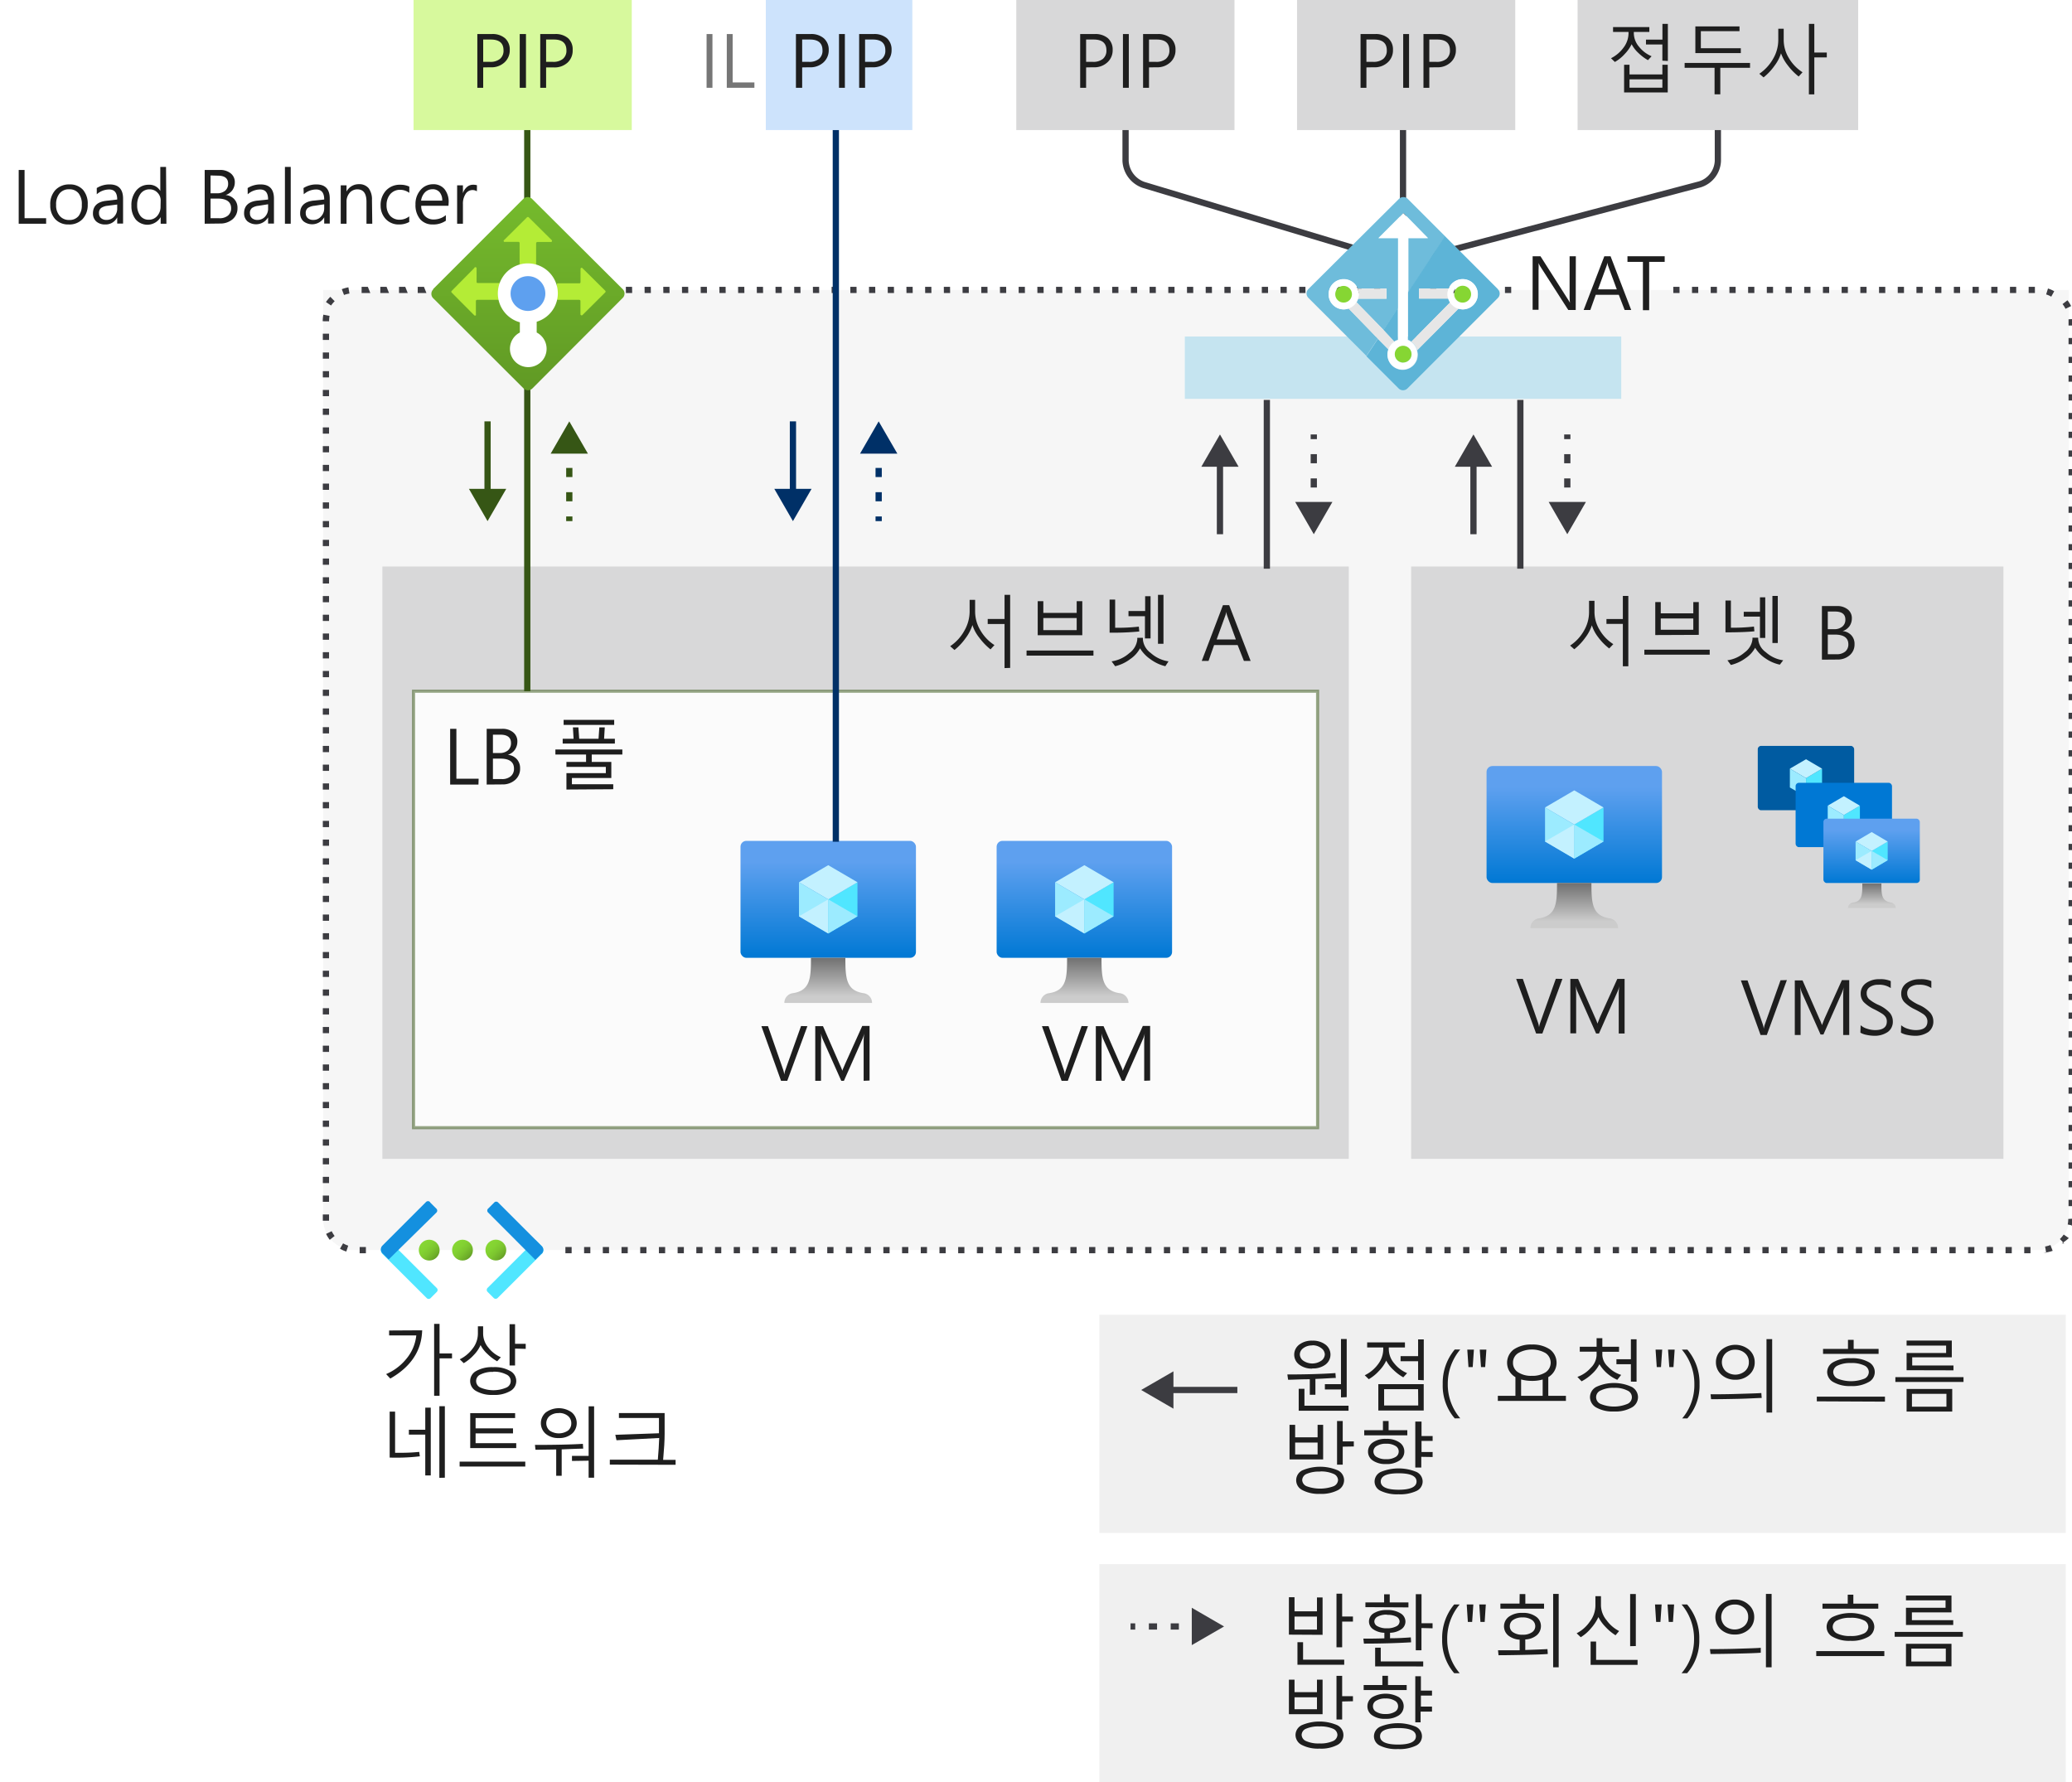 <svg xmlns="http://www.w3.org/2000/svg" xmlns:xlink="http://www.w3.org/1999/xlink" viewBox="0 0 332.33 285.86"><defs><style>.cls-1{fill:#fff;}.cls-2{fill:#ccc;fill-opacity:0.3;}.cls-23,.cls-24,.cls-26,.cls-3,.cls-35,.cls-37,.cls-4,.cls-9{fill:none;stroke-miterlimit:10;}.cls-23,.cls-3,.cls-4{stroke:#3c3c41;}.cls-4{stroke-dasharray:1.31 2.19;}.cls-5,.cls-6,.cls-7,.cls-8{fill:#3c3c41;}.cls-6{opacity:0.05;}.cls-34,.cls-38,.cls-39,.cls-6,.cls-7,.cls-8,.cls-9{isolation:isolate;}.cls-7{opacity:0.2;}.cls-8{opacity:0.02;}.cls-24,.cls-26,.cls-9{stroke:#365615;}.cls-9{stroke-width:0.5px;opacity:0.5;}.cls-10{fill:url(#Degradado_sin_nombre);}.cls-11{fill:#50e6ff;}.cls-12{fill:#c3f1ff;}.cls-13{fill:#9cebff;}.cls-14{fill:url(#Degradado_sin_nombre_2);}.cls-15{fill:url(#Degradado_sin_nombre_3);}.cls-16{fill:url(#Degradado_sin_nombre_4);}.cls-17{fill:#005ba1;}.cls-18{fill:#0078d4;}.cls-19{fill:url(#Degradado_sin_nombre_5);}.cls-20{fill:url(#Degradado_sin_nombre_6);}.cls-21{fill:url(#Degradado_sin_nombre_7);}.cls-22{fill:url(#Degradado_sin_nombre_8);}.cls-23,.cls-26,.cls-37{stroke-dasharray:1.46 2.43;}.cls-25{fill:#365615;}.cls-27{fill:url(#Degradado_sin_nombre_9);}.cls-28{fill:url(#Degradado_sin_nombre_10);}.cls-29{fill:url(#Degradado_sin_nombre_11);}.cls-30{fill:#1490df;}.cls-31{fill:url(#Degradado_sin_nombre_12);}.cls-32{fill:#b4ec36;}.cls-33{fill:#5ea0ef;}.cls-34{fill:#9bf00b;}.cls-34,.cls-38,.cls-39{opacity:0.4;}.cls-35,.cls-37{stroke:#003067;}.cls-36{fill:#003067;}.cls-38{fill:#83b9f9;}.cls-39,.cls-40{fill:#6ebcdb;}.cls-41{fill:#5db4d7;}.cls-42{fill:#e6e6e6;}.cls-43{fill:#86d633;}.cls-44{fill:#1e1e1e;}.cls-45{fill:#767676;}</style><linearGradient id="Degradado_sin_nombre" x1="132.84" y1="445.76" x2="132.84" y2="427" gradientTransform="translate(0 -292.14)" gradientUnits="userSpaceOnUse"><stop offset="0" stop-color="#0078d4"/><stop offset="0.82" stop-color="#5ea0ef"/></linearGradient><linearGradient id="Degradado_sin_nombre_2" x1="132.84" y1="453" x2="132.84" y2="445.76" gradientTransform="translate(0 -292.14)" gradientUnits="userSpaceOnUse"><stop offset="0.15" stop-color="#ccc"/><stop offset="1" stop-color="#707070"/></linearGradient><linearGradient id="Degradado_sin_nombre_3" x1="173.92" y1="445.76" x2="173.92" y2="427" xlink:href="#Degradado_sin_nombre"/><linearGradient id="Degradado_sin_nombre_4" x1="173.94" y1="453" x2="173.94" y2="445.76" xlink:href="#Degradado_sin_nombre_2"/><linearGradient id="Degradado_sin_nombre_5" x1="300.19" y1="433.76" x2="300.19" y2="423.44" xlink:href="#Degradado_sin_nombre"/><linearGradient id="Degradado_sin_nombre_6" x1="300.24" y1="437.77" x2="300.24" y2="433.77" xlink:href="#Degradado_sin_nombre_2"/><linearGradient id="Degradado_sin_nombre_7" x1="252.5" y1="433.76" x2="252.5" y2="415" xlink:href="#Degradado_sin_nombre"/><linearGradient id="Degradado_sin_nombre_8" x1="252.5" y1="441" x2="252.5" y2="433.76" xlink:href="#Degradado_sin_nombre_2"/><linearGradient id="Degradado_sin_nombre_9" x1="75.68" y1="492.87" x2="78.04" y2="495.24" gradientTransform="translate(2.87 -293.36)" gradientUnits="userSpaceOnUse"><stop offset="0" stop-color="#86d633"/><stop offset="0.24" stop-color="#83d232"/><stop offset="0.5" stop-color="#7cc52f"/><stop offset="0.76" stop-color="#6fb02a"/><stop offset="1" stop-color="#5e9624"/></linearGradient><linearGradient id="Degradado_sin_nombre_10" x1="70.33" y1="492.87" x2="72.69" y2="495.24" xlink:href="#Degradado_sin_nombre_9"/><linearGradient id="Degradado_sin_nombre_11" x1="64.99" y1="492.87" x2="67.35" y2="495.24" xlink:href="#Degradado_sin_nombre_9"/><linearGradient id="Degradado_sin_nombre_12" x1="84.67" y1="357.92" x2="84.67" y2="321.98" gradientTransform="translate(0 -292.14)" gradientUnits="userSpaceOnUse"><stop offset="0" stop-color="#5e9624"/><stop offset="0.02" stop-color="#5f9724"/><stop offset="1" stop-color="#76bc2d"/></linearGradient></defs><title>OJ104903191</title><g id="Target"><g id="Shapes"><rect class="cls-1" width="332.33" height="285.86"/><rect class="cls-2" x="176.33" y="210.86" width="155" height="35"/><rect class="cls-2" x="176.33" y="250.86" width="155" height="35"/><line class="cls-3" x1="192.02" y1="260.86" x2="191.27" y2="260.86"/><line class="cls-4" x1="189.08" y1="260.86" x2="183.17" y2="260.86"/><line class="cls-3" x1="182.08" y1="260.86" x2="181.33" y2="260.86"/><polygon class="cls-5" points="191.15 257.86 196.33 260.86 191.15 263.85 191.15 257.86"/><path class="cls-1" d="M331.83,46.5v149a5,5,0,0,1-5,5h-270a5,5,0,0,1-5-5V46.5"/><path class="cls-6" d="M331.83,46.5v149a5,5,0,0,1-5,5h-270a5,5,0,0,1-5-5V46.5"/><path class="cls-5" d="M325.67,201h-1v-1h1Zm-3,0h-1v-1h1Zm-3,0h-1v-1h1Zm-3,0h-1v-1h1Zm-3,0h-1v-1h1Zm-3,0h-1v-1h1Zm-3,0h-1v-1h1Zm-3,0h-1v-1h1Zm-3,0h-1v-1h1Zm-3,0h-1v-1h1Zm-3,0h-1v-1h1Zm-3,0h-1v-1h1Zm-3,0h-1v-1h1Zm-3,0h-1v-1h1Zm-3,0h-1v-1h1Zm-3,0h-1v-1h1Zm-3,0h-1v-1h1Zm-3,0h-1v-1h1Zm-3,0h-1v-1h1Zm-3,0h-1v-1h1Zm-3,0h-1v-1h1Zm-3,0h-1v-1h1Zm-3,0h-1v-1h1Zm-3,0h-1v-1h1Zm-3,0h-1v-1h1Zm-3,0h-1v-1h1Zm-3,0h-1v-1h1Zm-3,0h-1v-1h1Zm-3,0h-1v-1h1Zm-3,0h-1v-1h1Zm-3,0h-1v-1h1Zm-3,0h-1v-1h1Zm-3,0h-1v-1h1Zm-3,0h-1v-1h1Zm-3,0h-1v-1h1Zm-3,0h-1v-1h1Zm-3,0h-1v-1h1Zm-3,0h-1v-1h1Zm-3,0h-1v-1h1Zm-3,0h-1v-1h1Zm-3,0h-1v-1h1Zm-3,0h-1v-1h1Zm-3,0h-1v-1h1Zm-3,0h-1v-1h1Zm-3,0h-1v-1h1Zm-3,0h-1v-1h1Zm-3,0h-1v-1h1Zm-3,0h-1v-1h1Zm-3,0h-1v-1h1Zm-3,0h-1v-1h1Zm-3,0h-1v-1h1Zm-3,0h-1v-1h1Zm-3,0h-1v-1h1Zm-3,0h-1v-1h1Zm-3,0h-1v-1h1Zm-3,0h-1v-1h1Zm-3,0h-1v-1h1Zm-3,0h-1v-1h1Zm-3,0h-1v-1h1Zm-3,0h-1v-1h1Zm-3,0h-1v-1h1Zm-3,0h-1v-1h1Zm-3,0h-1v-1h1Zm-3,0h-1v-1h1Zm-3,0h-1v-1h1Zm-3,0h-1v-1h1Zm-3,0h-1v-1h1Zm-3,0h-1v-1h1Zm-3,0h-1v-1h1Zm-3,0h-1v-1h1Zm-3,0h-1v-1h1Zm-3,0h-1v-1h1Zm-3,0h-1v-1h1Zm-3,0h-1v-1h1Zm-3,0h-1v-1h1Zm-3,0h-1v-1h1Zm-3,0h-1v-1h1Zm-3,0h-1v-1h1Zm-3,0h-1v-1h1Zm-33,0h-1v-1h1Zm269.5-.08-.17-1a4.31,4.31,0,0,0,.87-.24l.36.93a5.74,5.74,0,0,1-1.48.31Zm-272.64-.2a4.5,4.5,0,0,1-1-.45l.5-.86a4,4,0,0,0,.82.37Zm275.54-1.27-.69-.72A4.82,4.82,0,0,0,331,198l.82.57a6.26,6.26,0,0,1-1.13.84Zm-278.19-.61a6.1,6.1,0,0,1-.58-.94l.9-.44a4.66,4.66,0,0,0,.47.77Zm279.76-2.24-1-.21a4.41,4.41,0,0,0,.09-.89l1-.06v.06a5.77,5.77,0,0,1-.51,1.1Zm-280.88-.82v-1h1v1Zm281-2.34h-1v-1h1Zm-280-.69h-1v-1h1Zm280-2.32h-1v-1h1Zm-280-.68h-1v-1h1Zm280-2.32h-1v-1h1Zm-280-.69h-1v-1h1Zm280-2.32h-1v-1h1Zm-280-.68h-1v-1h1Zm280-2.32h-1v-1h1Zm-280-.69h-1v-1h1Zm280-2.31h-1v-1h1Zm-280-.69h-1v-1h1Zm280-2.32h-1v-1h1Zm-280-.69h-1v-1h1Zm280-2.31h-1v-1h1Zm-280-.69h-1v-1h1Zm280-2.32h-1v-1h1Zm-280-.69h-1v-1h1Zm280-2.31h-1v-1h1Zm-280-.69h-1v-1h1Zm280-2.32h-1v-1h1Zm-280-.69h-1v-1h1Zm280-2.31h-1v-1h1Zm-280-.69h-1v-1h1Zm280-2.32h-1v-1h1Zm-280-.69h-1v-1h1Zm280-2.31h-1v-1h1Zm-280-.69h-1v-1h1Zm280-2.32h-1v-1h1Zm-280-.69h-1v-1h1Zm280-2.31h-1v-1h1Zm-280-.69h-1v-1h1Zm280-2.32h-1v-1h1Zm-280-.68h-1v-1h1Zm280-2.32h-1v-1h1Zm-280-.69h-1v-1h1Zm280-2.32h-1v-1h1Zm-280-.68h-1v-1h1Zm280-2.32h-1v-1h1Zm-280-.69h-1v-1h1Zm280-2.32h-1v-1h1Zm-280-.68h-1v-1h1Zm280-2.32h-1v-1h1Zm-280-.69h-1v-1h1Zm280-2.32h-1v-1h1Zm-280-.68h-1v-1h1Zm280-2.32h-1v-1h1Zm-280-.69h-1v-1h1Zm280-2.31h-1v-1h1Zm-280-.69h-1v-1h1Zm280-2.32h-1v-1h1Zm-280-.69h-1v-1h1Zm280-2.31h-1v-1h1Zm-280-.69h-1v-1h1Zm280-2.32h-1v-1h1Zm-280-.69h-1v-1h1Zm280-2.31h-1v-1h1Zm-280-.69h-1v-1h1Zm280-2.32h-1v-1h1Zm-280-.69h-1v-1h1Zm280-2.31h-1v-1h1Zm-280-.69h-1v-1h1Zm280-2.32h-1v-1h1Zm-280-.69h-1v-1h1Zm280-2.31h-1v-1h1Zm-280-.69h-1v-1h1Zm280-2.32h-1v-1h1Zm-280-.69h-1v-1h1Zm280-2.31h-1v-1h1Zm-280-.69h-1v-1h1Zm280-2.32h-1v-1h1Zm-280-.68h-1v-1h1Zm280-2.32h-1v-1h1Zm-280-.69h-1v-1h1Zm280-2.32h-1v-1h1Zm-280-.68h-1v-1h1Zm280-2.32h-1v-1h1Zm-280-.69h-1v-1h1Zm280-2.32h-1v-1h1Zm-280-.68h-1v-1h1Zm280-2.32h-1v-1h1Zm-280-.69h-1v-1h1Zm280-2.31h-1v-1h1Zm-280-.69h-1v-1h1Zm280-2.32h-1v-1h1Zm-280-.69h-1v-1h1Zm280-2.31h-1v-1h1Zm-280-.69h-1v-1h1Zm280-2.32h-1v-1h1Zm-280-.69h-1v-1h1Zm280-2.31h-1v-1h1Zm-280-.69h-1v-1h1Zm280-2.32h-1v-1h1Zm-280-.69h-1v-1h1Zm280-2.31h-1v-1l1-.05v1Zm-281-.69h0a5.36,5.36,0,0,1,.1-1.06l1,.19a5.12,5.12,0,0,0-.08.87Zm279.53-2a4,4,0,0,0-.48-.76l.79-.61a5,5,0,0,1,.59.93ZM53.1,49l-.82-.56a6.24,6.24,0,0,1,.7-.84l.7.71A4.82,4.82,0,0,0,53.1,49ZM329,47.58a4,4,0,0,0-.82-.36l.3-.95a5.24,5.24,0,0,1,1,.44ZM55.18,47.31l-.36-.93a6.41,6.41,0,0,1,1.06-.3l.17,1A4.29,4.29,0,0,0,55.18,47.31ZM326.38,47h-1V46h1Zm-3,0h-1V46h1Zm-3,0h-1V46h1Zm-3,0h-1V46h1Zm-3,0h-1V46h1Zm-3,0h-1V46h1Zm-3,0h-1V46h1Zm-3,0h-1V46h1Zm-3,0h-1V46h1Zm-3,0h-1V46h1Zm-3,0h-1V46h1Zm-3,0h-1V46h1Zm-3,0h-1V46h1Zm-3,0h-1V46h1Zm-3,0h-1V46h1Zm-3,0h-1V46h1Zm-3,0h-1V46h1Zm-3,0h-1V46h1Zm-3,0h-1V46h1Zm-3,0h-1V46h1Zm-27,0h-1V46h1Zm-3,0h-1V46h1Zm-3,0h-1V46h1Zm-3,0h-1V46h1Zm-3,0h-1V46h1Zm-3,0h-1V46h1Zm-3,0h-1V46h1Zm-3,0h-1V46h1Zm-3,0h-1V46h1Zm-3,0h-1V46h1Zm-3,0h-1V46h1Zm-3,0h-1V46h1Zm-3,0h-1V46h1Zm-3,0h-1V46h1Zm-3,0h-1V46h1Zm-3,0h-1V46h1Zm-3,0h-1V46h1Zm-3,0h-1V46h1Zm-3,0h-1V46h1Zm-3,0h-1V46h1Zm-3,0h-1V46h1Zm-3,0h-1V46h1Zm-3,0h-1V46h1Zm-3,0h-1V46h1Zm-3,0h-1V46h1Zm-3,0h-1V46h1Zm-3,0h-1V46h1Zm-3,0h-1V46h1Zm-3,0h-1V46h1Zm-3,0h-1V46h1Zm-3,0h-1V46h1Zm-3,0h-1V46h1Zm-3,0h-1V46h1Zm-3,0h-1V46h1Zm-3,0h-1V46h1Zm-3,0h-1V46h1Zm-3,0h-1V46h1Zm-3,0h-1V46h1Zm-3,0h-1V46h1Zm-3,0h-1V46h1Zm-3,0h-1V46h1Zm-3,0h-1V46h1Zm-3,0h-1V46h1Zm-3,0h-1V46h1Zm-3,0h-1V46h1Zm-3,0h-1V46h1Zm-3,0h-1V46h1Zm-3,0h-1V46h1Zm-3,0H97V46h1Zm-3,0H94V46h1Zm-3,0H91V46h1Zm-3,0H88V46h1Zm-3,0H85V46h1Zm-3,0H82V46h1Zm-3,0H79V46h1Zm-3,0H76V46h1Zm-3,0H73V46h1Zm-3,0H70V46h1Zm-3,0H67V46h1Zm-3,0H64V46h1Zm-3,0H61V46h1Zm-3,0H58V46h1Z"/><rect class="cls-1" x="61.33" y="90.86" width="155" height="95"/><rect class="cls-7" x="61.33" y="90.86" width="155" height="95"/><rect class="cls-1" x="66.33" y="110.86" width="145" height="70"/><rect class="cls-8" x="66.33" y="110.86" width="145" height="70"/><rect class="cls-9" x="66.33" y="110.86" width="145" height="70"/><rect class="cls-10" x="118.77" y="134.86" width="28.14" height="18.76" rx="0.94"/><polygon class="cls-11" points="137.53 141.5 137.53 146.96 132.84 149.71 132.84 144.24 137.53 141.5"/><polygon class="cls-12" points="137.53 141.5 132.84 144.25 128.15 141.5 132.84 138.76 137.53 141.5"/><polygon class="cls-13" points="132.84 144.25 132.84 149.71 128.15 146.96 128.15 141.5 132.84 144.25"/><polygon class="cls-12" points="128.15 146.96 132.84 144.24 132.84 149.71 128.15 146.96"/><polygon class="cls-13" points="137.53 146.96 132.84 144.24 132.84 149.71 137.53 146.96"/><path class="cls-14" d="M138.48,159.29c-2.78-.44-2.89-2.44-2.89-5.67h-5.52c0,3.23-.09,5.23-2.88,5.67a1.56,1.56,0,0,0-1.39,1.57h14.07A1.56,1.56,0,0,0,138.48,159.29Z"/><rect class="cls-15" x="159.85" y="134.86" width="28.14" height="18.76" rx="0.94"/><polygon class="cls-11" points="178.61 141.5 178.61 146.96 173.92 149.71 173.92 144.24 178.61 141.5"/><polygon class="cls-12" points="178.61 141.5 173.92 144.25 169.23 141.5 173.92 138.76 178.61 141.5"/><polygon class="cls-13" points="173.92 144.25 173.92 149.71 169.23 146.96 169.23 141.5 173.92 144.25"/><polygon class="cls-12" points="169.23 146.96 173.92 144.24 173.92 149.71 169.23 146.96"/><polygon class="cls-13" points="178.61 146.96 173.92 144.24 173.92 149.71 178.61 146.96"/><path class="cls-16" d="M179.56,159.29c-2.78-.44-2.89-2.44-2.89-5.67h-5.52c0,3.23-.09,5.23-2.87,5.67a1.58,1.58,0,0,0-1.4,1.57H181A1.57,1.57,0,0,0,179.56,159.29Z"/><rect class="cls-1" x="226.33" y="90.86" width="95" height="95"/><rect class="cls-7" x="226.33" y="90.86" width="95" height="95"/><rect class="cls-17" x="281.93" y="119.63" width="15.46" height="10.32" rx="0.52"/><polygon class="cls-11" points="292.24 123.28 292.24 126.3 289.67 127.79 289.67 124.8 292.24 123.28"/><polygon class="cls-12" points="292.24 123.28 289.67 124.8 287.08 123.28 289.67 121.77 292.24 123.28"/><polygon class="cls-13" points="289.67 124.8 289.67 127.79 287.08 126.3 287.08 123.28 289.67 124.8"/><rect class="cls-18" x="288" y="125.55" width="15.46" height="10.32" rx="0.52"/><polygon class="cls-11" points="298.31 129.22 298.31 132.21 295.74 133.73 295.74 130.72 298.31 129.22"/><polygon class="cls-12" points="298.31 129.22 295.74 130.72 293.15 129.22 295.74 127.7 298.31 129.22"/><polygon class="cls-13" points="295.74 130.72 295.74 133.73 293.15 132.21 293.15 129.22 295.74 130.72"/><rect class="cls-19" x="292.46" y="131.3" width="15.46" height="10.32" rx="0.52"/><polygon class="cls-11" points="302.77 134.97 302.77 137.96 300.2 139.48 300.2 136.47 302.77 134.97"/><polygon class="cls-12" points="302.77 134.97 300.2 136.48 297.62 134.97 300.2 133.45 302.77 134.97"/><polygon class="cls-13" points="300.2 136.48 300.2 139.48 297.62 137.96 297.62 134.97 300.2 136.48"/><polygon class="cls-12" points="297.62 137.96 300.2 136.47 300.2 139.48 297.62 137.96"/><polygon class="cls-13" points="302.77 137.96 300.2 136.47 300.2 139.48 302.77 137.96"/><path class="cls-20" d="M303.29,144.75c-1.53-.24-1.53-1.34-1.53-3.05H298.7c0,1.77,0,2.87-1.52,3.05a.91.91,0,0,0-.77.88h7.65A.91.91,0,0,0,303.29,144.75Z"/><rect class="cls-21" x="238.43" y="122.86" width="28.14" height="18.76" rx="0.94"/><polygon class="cls-11" points="257.19 129.5 257.19 134.96 252.5 137.71 252.5 132.24 257.19 129.5"/><polygon class="cls-12" points="257.19 129.5 252.5 132.25 247.81 129.5 252.5 126.76 257.19 129.5"/><polygon class="cls-13" points="252.5 132.25 252.5 137.71 247.81 134.96 247.81 129.5 252.5 132.25"/><polygon class="cls-12" points="247.81 134.96 252.5 132.24 252.5 137.71 247.81 134.96"/><polygon class="cls-13" points="257.19 134.96 252.5 132.24 252.5 137.71 257.19 134.96"/><path class="cls-22" d="M258.14,147.29c-2.78-.44-2.89-2.44-2.89-5.67h-5.52c0,3.23-.09,5.23-2.88,5.67a1.56,1.56,0,0,0-1.39,1.57h14.07A1.56,1.56,0,0,0,258.14,147.29Z"/><line class="cls-3" x1="203.19" y1="91.21" x2="203.19" y2="64.14"/><line class="cls-3" x1="195.67" y1="85.68" x2="195.67" y2="73.98"/><polygon class="cls-5" points="198.66 74.86 195.67 69.68 192.68 74.86 198.66 74.86"/><line class="cls-3" x1="210.72" y1="81.37" x2="210.72" y2="80.62"/><line class="cls-23" x1="210.72" y1="78.19" x2="210.72" y2="71.64"/><line class="cls-3" x1="210.72" y1="70.43" x2="210.72" y2="69.68"/><polygon class="cls-5" points="213.71 80.5 210.72 85.68 207.73 80.5 213.71 80.5"/><line class="cls-3" x1="243.85" y1="91.21" x2="243.85" y2="64.14"/><line class="cls-3" x1="236.33" y1="85.68" x2="236.33" y2="73.98"/><polygon class="cls-5" points="239.32 74.86 236.33 69.68 233.34 74.86 239.32 74.86"/><line class="cls-3" x1="251.38" y1="81.37" x2="251.38" y2="80.62"/><line class="cls-23" x1="251.38" y1="78.19" x2="251.38" y2="71.64"/><line class="cls-3" x1="251.38" y1="70.43" x2="251.38" y2="69.68"/><polygon class="cls-5" points="254.37 80.5 251.38 85.68 248.39 80.5 254.37 80.5"/><line class="cls-24" x1="84.57" y1="110.86" x2="84.57" y2="19.87"/><line class="cls-24" x1="78.2" y1="79.27" x2="78.2" y2="67.58"/><polygon class="cls-25" points="81.2 78.4 78.2 83.58 75.21 78.4 81.2 78.4"/><line class="cls-24" x1="91.31" y1="83.58" x2="91.31" y2="82.83"/><line class="cls-26" x1="91.31" y1="80.4" x2="91.31" y2="73.85"/><line class="cls-24" x1="91.31" y1="72.63" x2="91.31" y2="71.88"/><polygon class="cls-25" points="94.3 72.76 91.31 67.58 88.32 72.76 94.3 72.76"/><line class="cls-3" x1="225.03" y1="38.29" x2="225.03" y2="18.79"/><line class="cls-3" x1="187.34" y1="222.93" x2="198.46" y2="222.93"/><polygon class="cls-5" points="188.21 225.93 183.03 222.93 188.21 219.94 188.21 225.93"/><path class="cls-3" d="M221.15,41,183.41,29.65a4.3,4.3,0,0,1-2.88-3.86v-7"/><path class="cls-3" d="M229.35,41l43.28-11.43a4.1,4.1,0,0,0,2.9-3.76v-7"/><circle class="cls-27" cx="79.53" cy="200.49" r="1.67"/><circle class="cls-28" cx="74.18" cy="200.5" r="1.67"/><circle class="cls-29" cx="68.84" cy="200.5" r="1.67"/><path class="cls-11" d="M70.06,207.2l-1,1a.43.43,0,0,1-.61,0h0l-7.1-7.08a.86.86,0,0,1,0-1.22h0l1-1h0l7.71,7.69a.43.43,0,0,1,0,.61Z"/><path class="cls-30" d="M69,192.86l1,1a.43.43,0,0,1,0,.61h0L62.34,202h0l-1-1a.87.87,0,0,1,0-1.23h0l7-7a.44.44,0,0,1,.61,0Z"/><path class="cls-11" d="M85.9,198.88l1,1a.86.86,0,0,1,0,1.22h0l-7.09,7.08a.44.44,0,0,1-.62,0h0l-1-1a.45.45,0,0,1,0-.61h0l7.7-7.69Z"/><path class="cls-30" d="M86.86,201.06l-1,1h0l-7.58-7.6a.43.43,0,0,1,0-.61h0l1-1a.43.43,0,0,1,.61,0h0l7,7a.87.87,0,0,1,0,1.23h0Z"/><path class="cls-31" d="M69.48,46.35,83.93,31.9a1,1,0,0,1,1.41,0l0,0h0L99.85,46.35a1,1,0,0,1,.05,1.41l-.05.05h0L85.39,62.3a1,1,0,0,1-1.41,0l0,0L69.48,47.83a1,1,0,0,1,0-1.41s0,0,0-.05Z"/><path class="cls-32" d="M88.46,38.48,84.8,34.85a.2.2,0,0,0-.27,0l-3.65,3.63a.17.17,0,0,0,.14.31h2.13a.2.2,0,0,1,.19.19h0v3.45a.21.21,0,0,0,.19.19H85.8a.2.2,0,0,0,.19-.19h0V39a.21.21,0,0,1,.19-.19h2.14a.17.17,0,0,0,.21-.12h0A.19.19,0,0,0,88.46,38.48Z"/><path class="cls-32" d="M76.06,43l-3.62,3.66a.19.19,0,0,0,0,.26l3.62,3.64a.19.19,0,0,0,.27,0h0a.17.17,0,0,0,0-.14V48.28a.2.2,0,0,1,.19-.19H80a.18.18,0,0,0,.17-.17V45.63a.18.18,0,0,0-.06-.24H76.63a.17.17,0,0,1-.19-.15h0V43.11a.21.21,0,0,0-.12-.25.19.19,0,0,0-.25.12Z"/><path class="cls-32" d="M93.41,50.54l3.67-3.65a.19.19,0,0,0,0-.26L93.41,43a.18.18,0,0,0-.25,0h0a.22.22,0,0,0-.05.11v2.16a.18.18,0,0,1-.17.17H89.47a.18.18,0,0,0-.17.17V47.9a.17.17,0,0,0,.15.19h3.47a.19.19,0,0,1,.18.19v2.14a.21.21,0,0,0,.22.16Z"/><path class="cls-1" d="M89.47,47.09a4.81,4.81,0,1,0-6.09,4.6v1.64a2.94,2.94,0,1,0,2.7,0V51.6A4.76,4.76,0,0,0,89.47,47.09Z"/><circle id="e99c3387-15c3-4f28-bd4b-cb209b430e06" class="cls-33" cx="84.68" cy="47.08" r="2.79"/><rect class="cls-1" x="163" width="35" height="20.86"/><rect class="cls-7" x="163" width="35" height="20.86"/><rect class="cls-1" x="66.33" width="35" height="20.86"/><rect class="cls-34" x="66.33" width="35" height="20.86"/><rect class="cls-1" x="208.03" width="35" height="20.86"/><rect class="cls-7" x="208.03" width="35" height="20.86"/><rect class="cls-1" x="253.03" width="45" height="20.86"/><rect class="cls-7" x="253.03" width="45" height="20.86"/><line class="cls-35" x1="127.18" y1="79.27" x2="127.18" y2="67.58"/><polygon class="cls-36" points="130.17 78.4 127.18 83.58 124.19 78.4 130.17 78.4"/><line class="cls-35" x1="140.93" y1="83.58" x2="140.93" y2="82.83"/><line class="cls-37" x1="140.93" y1="80.4" x2="140.93" y2="73.85"/><line class="cls-35" x1="140.93" y1="72.63" x2="140.93" y2="71.88"/><polygon class="cls-36" points="143.93 72.76 140.93 67.58 137.94 72.76 143.93 72.76"/><line class="cls-35" x1="134.06" y1="135" x2="134.06" y2="19.86"/><rect class="cls-1" x="122.83" width="23.5" height="20.86"/><rect class="cls-38" x="122.83" width="23.5" height="20.86"/><rect class="cls-1" x="190.03" y="53.97" width="70" height="10"/><rect class="cls-39" x="190.03" y="53.97" width="70" height="10"/><g id="ad94e297-0e86-4eaf-aac0-d146ee9aea65"><path class="cls-40" d="M221,54.32l-4.68-4.84a2.29,2.29,0,0,1-.78.14,2.43,2.43,0,1,1,2.24-3.33h4.62v1.62h-4.55a3.68,3.68,0,0,1-.26.57l4.33,4.46,2.34-3.56V38.19h-3.15l4-4,3.94,4H225.9v8.74l5.92-9-6-6a1,1,0,0,0-1.41-.06l-.06.06h0l-14.5,14.43a1,1,0,0,0,0,1.41l0,0h0l14.47,14.47-5.17-5.16Z"/><path class="cls-41" d="M224.22,54.53V49.36l-2.34,3.58,1.72,1.85A1.61,1.61,0,0,1,224.22,54.53Z"/><path class="cls-41" d="M240.24,46.36l-8.48-8.48-5.92,9v7.61a1.86,1.86,0,0,1,.53.3l6.22-6.29a2.91,2.91,0,0,1-.31-.64h-4.67V46.29h4.74a2.42,2.42,0,1,1,2.24,3.33,2.54,2.54,0,0,1-.67-.11l-6.62,6.67a2.6,2.6,0,0,1,.11.62,2.43,2.43,0,0,1-4.86.19h0a2.3,2.3,0,0,1,.14-.9L221,54.37l-1.84,2.76,5.17,5.17a1,1,0,0,0,1.41,0l0,0,14.48-14.48a1,1,0,0,0,.05-1.41s0,0-.05,0Z"/><path class="cls-42" d="M232.35,46.29h-4.74v1.62h4.67a2.53,2.53,0,0,1-.12-.72A2.3,2.3,0,0,1,232.35,46.29Z"/><path class="cls-42" d="M217.81,47.91h4.55V46.29h-4.62a2.3,2.3,0,0,1,.19.9A2.22,2.22,0,0,1,217.81,47.91Z"/><path class="cls-42" d="M227.3,56.18l6.62-6.67a2.43,2.43,0,0,1-1.33-1l-6.22,6.29A2.21,2.21,0,0,1,227.3,56.18Z"/><path class="cls-42" d="M223.65,54.79l-1.72-1.85-4.38-4.46a2.46,2.46,0,0,1-1.27,1L221,54.32,222.69,56A2.3,2.3,0,0,1,223.65,54.79Z"/><path class="cls-1" d="M229,38.19l-3.92-4-4,4h3.15V54.53a1.35,1.35,0,0,0-.57.26,2.28,2.28,0,0,0-1,1.3,2.41,2.41,0,0,0,4.57,1.54c0-.05,0-.09,0-.14a2.31,2.31,0,0,0,.11-.69,2.6,2.6,0,0,0-.11-.62,2.21,2.21,0,0,0-.93-1.34,1.86,1.86,0,0,0-.53-.3V38.19Zm-3.92,20a1.34,1.34,0,1,1,1.34-1.34h0a1.34,1.34,0,0,1-1.37,1.29Z"/><path class="cls-1" d="M217.55,48.48a3.68,3.68,0,0,0,.26-.57,2.22,2.22,0,0,0,.12-.72,2.3,2.3,0,0,0-.19-.9,2.41,2.41,0,1,0-2.24,3.33,2.29,2.29,0,0,0,.78-.14A2.46,2.46,0,0,0,217.55,48.48Zm-2.05,0a1.35,1.35,0,1,1,1.34-1.36v0h0a1.33,1.33,0,0,1-1.27,1.39h-.07Z"/><path class="cls-1" d="M233.92,49.51a2.54,2.54,0,0,0,.67.11,2.43,2.43,0,1,0-2.24-3.33,2.3,2.3,0,0,0-.19.9,2.53,2.53,0,0,0,.12.72,2.91,2.91,0,0,0,.31.64A2.48,2.48,0,0,0,233.92,49.51Zm.67-3.65a1.35,1.35,0,1,1-.3,0Z"/><path class="cls-43" d="M225.05,55.46a1.34,1.34,0,1,0,1.34,1.34h0A1.34,1.34,0,0,0,225.05,55.46Z"/><circle class="cls-43" cx="215.5" cy="47.19" r="1.34"/><path class="cls-43" d="M234.59,48.53a1.35,1.35,0,1,0-1.34-1.36v0h0A1.34,1.34,0,0,0,234.59,48.53Z"/></g></g></g><g id="Text"><path class="cls-44" d="M129.5,164.58l-3.23,8.76h-1l-3.15-8.76h1.06l2.44,7a4.31,4.31,0,0,1,.17.76h0a3.67,3.67,0,0,1,.19-.78l2.5-7Z"/><path class="cls-44" d="M138.52,173.34v-5.92c0-.45,0-1,.09-1.69h0a4.8,4.8,0,0,1-.25.83l-3,6.78h-.43l-3-6.73a4.58,4.58,0,0,1-.25-.88h0a14.22,14.22,0,0,1,0,1.68v5.93h-.92v-8.76H132l2.7,6.17a8.86,8.86,0,0,1,.41,1h0c0-.16.2-.52.42-1.07l2.77-6.14h1.17v8.76Z"/><path class="cls-44" d="M174.5,164.58l-3.23,8.76h-1l-3.15-8.76h1.06l2.44,7a4.31,4.31,0,0,1,.17.76h0a3.67,3.67,0,0,1,.19-.78l2.5-7Z"/><path class="cls-44" d="M183.52,173.34v-5.92c0-.45,0-1,.09-1.69h0a4.8,4.8,0,0,1-.25.83l-3,6.78h-.43l-3-6.73a4.58,4.58,0,0,1-.25-.88h0a14.22,14.22,0,0,1,0,1.68v5.93h-.92v-8.76H177l2.7,6.17a8.86,8.86,0,0,1,.41,1h0c0-.16.19-.52.42-1.07l2.77-6.14h1.17v8.76Z"/><path class="cls-44" d="M250.6,157l-3.22,8.76h-1L243.18,157h1.07l2.43,7a3.57,3.57,0,0,1,.17.76h0a4.48,4.48,0,0,1,.2-.78l2.49-7Z"/><path class="cls-44" d="M259.63,165.76v-5.92c0-.45,0-1,.09-1.69h0a4.6,4.6,0,0,1-.26.83l-3,6.78H256L253,159a3.94,3.94,0,0,1-.25-.88h0c0,.22.05.78.05,1.68v5.93h-.93V157h1.24l2.71,6.17a8.26,8.26,0,0,1,.4,1h0c.06-.16.2-.52.42-1.07L259.4,157h1.17v8.76Z"/><path class="cls-44" d="M286.6,157.19,283.38,166h-1l-3.16-8.76h1.07l2.43,7a3.05,3.05,0,0,1,.17.76h0a4.48,4.48,0,0,1,.2-.78l2.49-7Z"/><path class="cls-44" d="M295.63,166V160c0-.45,0-1,.09-1.69h0a4.6,4.6,0,0,1-.26.83l-3,6.78H292l-3-6.73a4.58,4.58,0,0,1-.25-.88h0c0,.22.05.78.05,1.68V166h-.93v-8.76h1.24l2.71,6.17a8.86,8.86,0,0,1,.41,1h0c.06-.16.2-.52.42-1.07l2.77-6.14h1.18V166Z"/><path class="cls-44" d="M298.43,164.43a2.78,2.78,0,0,0,1.07.57,4.18,4.18,0,0,0,1.24.21q1.89,0,1.89-1.38a1.3,1.3,0,0,0-.19-.71,1.94,1.94,0,0,0-.52-.51,14.21,14.21,0,0,0-1.32-.74,6,6,0,0,1-1.69-1.17,2,2,0,0,1-.47-1.33,2,2,0,0,1,.86-1.7,3.51,3.51,0,0,1,2.13-.62,4.09,4.09,0,0,1,1.83.3v1.12a3.27,3.27,0,0,0-2-.53,2.3,2.3,0,0,0-1.34.36,1.1,1.1,0,0,0-.52,1,1.27,1.27,0,0,0,.37.94,6.44,6.44,0,0,0,1.52.93,5.45,5.45,0,0,1,1.83,1.29,2.11,2.11,0,0,1,.47,1.32,2,2,0,0,1-.82,1.74,3.7,3.7,0,0,1-2.24.6,6.23,6.23,0,0,1-1.14-.14,3,3,0,0,1-1-.36Z"/><path class="cls-44" d="M304.93,164.43A2.93,2.93,0,0,0,306,165a4.25,4.25,0,0,0,1.25.21q1.89,0,1.89-1.38a1.31,1.31,0,0,0-.2-.71,1.69,1.69,0,0,0-.52-.51,14.21,14.21,0,0,0-1.32-.74,5.8,5.8,0,0,1-1.68-1.17,1.91,1.91,0,0,1-.48-1.33,2,2,0,0,1,.86-1.7,3.53,3.53,0,0,1,2.13-.62,4.11,4.11,0,0,1,1.84.3v1.12a3.31,3.31,0,0,0-2-.53,2.34,2.34,0,0,0-1.35.36,1.13,1.13,0,0,0-.52,1,1.31,1.31,0,0,0,.37.94,6.56,6.56,0,0,0,1.53.93,5.28,5.28,0,0,1,1.82,1.29,2.11,2.11,0,0,1,.47,1.32,2.06,2.06,0,0,1-.81,1.74,3.71,3.71,0,0,1-2.25.6,6.23,6.23,0,0,1-1.14-.14,3.12,3.12,0,0,1-1-.36Z"/><path class="cls-44" d="M264.32,9.65a7.46,7.46,0,0,1-1.53-1.15,5.07,5.07,0,0,1-1.09-1.41,6.07,6.07,0,0,1-1.09,1.55,6.31,6.31,0,0,1-1.6,1.3l-.62-.6a5.55,5.55,0,0,0,2-1.69,3.86,3.86,0,0,0,.81-2.3V5.12h-2.48V4.34h5.82v.78h-2.49v.23a3.39,3.39,0,0,0,.85,2.16,5,5,0,0,0,2,1.51Zm-3.83,5.18V10.39h.87v1.55h5.27V10.39h.86v4.44Zm6.14-2.1h-5.27v1.33h5.27Zm0-3V7.13H264V6.35h2.64V3.83h.87V9.78Z"/><path class="cls-44" d="M275.92,10.87v4.26H275V10.87h-4.8v-.78h10.49v.78Zm-4-2.35V4.24H279V5H272.8V7.74h6.41v.78Z"/><path class="cls-44" d="M288.49,12.27a9.59,9.59,0,0,1-1.77-1.82,6.66,6.66,0,0,1-1.06-1.9,6.58,6.58,0,0,1-1.05,2,8.93,8.93,0,0,1-1.75,1.86l-.68-.58a7.16,7.16,0,0,0,2.21-2.4,6,6,0,0,0,.83-3V4.61h.87V6.42a5.58,5.58,0,0,0,.82,2.88,6.78,6.78,0,0,0,2.2,2.29ZM291,9.21v5.93h-.87V3.83H291v4.6h2v.78Z"/><path class="cls-44" d="M219.16,10.81v3.27h-.94V5.46h2.33a3.05,3.05,0,0,1,2.11.67A2.39,2.39,0,0,1,223.42,8a2.58,2.58,0,0,1-.89,2.05,3.06,3.06,0,0,1-2.21.74Zm0-4.47V9.92h1.09a2.45,2.45,0,0,0,1.62-.48,1.72,1.72,0,0,0,.56-1.37c0-1.16-.69-1.73-2.05-1.73Z"/><path class="cls-44" d="M226,14.08h-.94V5.46H226Z"/><path class="cls-44" d="M229.25,10.81v3.27h-.94V5.46h2.33a3.05,3.05,0,0,1,2.11.67A2.39,2.39,0,0,1,233.51,8a2.58,2.58,0,0,1-.89,2.05,3.06,3.06,0,0,1-2.21.74Zm0-4.47V9.92h1.09A2.45,2.45,0,0,0,232,9.44a1.72,1.72,0,0,0,.56-1.37c0-1.16-.69-1.73-2.05-1.73Z"/><path class="cls-44" d="M174.2,10.81v3.27h-.95V5.46h2.33a3.1,3.1,0,0,1,2.12.67A2.42,2.42,0,0,1,178.46,8a2.59,2.59,0,0,1-.9,2.05,3.06,3.06,0,0,1-2.21.74Zm0-4.47V9.92h1.08a2.41,2.41,0,0,0,1.62-.48,1.72,1.72,0,0,0,.56-1.37c0-1.16-.68-1.73-2.05-1.73Z"/><path class="cls-44" d="M181.05,14.08h-.94V5.46h.94Z"/><path class="cls-44" d="M184.29,10.81v3.27h-.95V5.46h2.33a3.1,3.1,0,0,1,2.12.67A2.41,2.41,0,0,1,188.54,8a2.58,2.58,0,0,1-.89,2.05,3.06,3.06,0,0,1-2.21.74Zm0-4.47V9.92h1.08A2.41,2.41,0,0,0,187,9.44a1.72,1.72,0,0,0,.56-1.37c0-1.16-.68-1.73-2.05-1.73Z"/><path class="cls-44" d="M128.66,10.81v3.27h-1V5.46H130a3.08,3.08,0,0,1,2.12.67A2.39,2.39,0,0,1,132.92,8a2.61,2.61,0,0,1-.89,2.05,3.09,3.09,0,0,1-2.22.74Zm0-4.47V9.92h1.08a2.41,2.41,0,0,0,1.62-.48,1.69,1.69,0,0,0,.56-1.37c0-1.16-.68-1.73-2-1.73Z"/><path class="cls-44" d="M135.51,14.08h-.94V5.46h.94Z"/><path class="cls-44" d="M138.75,10.81v3.27h-.95V5.46h2.33a3.08,3.08,0,0,1,2.12.67A2.42,2.42,0,0,1,143,8a2.61,2.61,0,0,1-.89,2.05,3.09,3.09,0,0,1-2.22.74Zm0-4.47V9.92h1.08a2.41,2.41,0,0,0,1.62-.48A1.69,1.69,0,0,0,142,8.07c0-1.16-.68-1.73-2-1.73Z"/><path class="cls-45" d="M114.27,14.08h-.94V5.46h.94Z"/><path class="cls-45" d="M121,14.08h-4.43V5.46h.94v7.76H121Z"/><path class="cls-44" d="M77.5,10.81v3.27h-.94V5.46h2.32A3.06,3.06,0,0,1,81,6.13,2.39,2.39,0,0,1,81.76,8a2.61,2.61,0,0,1-.89,2.05,3.07,3.07,0,0,1-2.22.74Zm0-4.47V9.92h1.08a2.41,2.41,0,0,0,1.62-.48,1.69,1.69,0,0,0,.56-1.37c0-1.16-.68-1.73-2.05-1.73Z"/><path class="cls-44" d="M84.36,14.08h-1V5.46h1Z"/><path class="cls-44" d="M87.59,10.81v3.27h-.94V5.46H89a3.06,3.06,0,0,1,2.12.67A2.39,2.39,0,0,1,91.85,8,2.61,2.61,0,0,1,91,10.07a3.07,3.07,0,0,1-2.22.74Zm0-4.47V9.92h1.08a2.41,2.41,0,0,0,1.62-.48,1.69,1.69,0,0,0,.56-1.37c0-1.16-.68-1.73-2-1.73Z"/><path class="cls-44" d="M7.4,35.88H3V27.26h.94V35H7.4Z"/><path class="cls-44" d="M8.06,32.88a3.33,3.33,0,0,1,.83-2.41,3,3,0,0,1,2.28-.89,2.77,2.77,0,0,1,2.13.85,3.39,3.39,0,0,1,.77,2.36,3.31,3.31,0,0,1-.83,2.35A2.91,2.91,0,0,1,11,36a2.81,2.81,0,0,1-2.16-.87A3.21,3.21,0,0,1,8.06,32.88Zm.94,0a2.53,2.53,0,0,0,.57,1.74,1.91,1.91,0,0,0,1.52.66,1.85,1.85,0,0,0,1.51-.63,2.73,2.73,0,0,0,.52-1.79A2.79,2.79,0,0,0,12.6,31a1.84,1.84,0,0,0-1.51-.64A1.9,1.9,0,0,0,9.57,31,2.69,2.69,0,0,0,9,32.84Z"/><path class="cls-44" d="M15.52,30.16a3.79,3.79,0,0,1,2.07-.58c1.43,0,2.15.76,2.15,2.28v4H18.8v-1h0A2.06,2.06,0,0,1,16.88,36a2.09,2.09,0,0,1-1.44-.48,1.7,1.7,0,0,1-.53-1.3c0-1.14.68-1.81,2-2L18.8,32c0-1.07-.43-1.61-1.28-1.61a3,3,0,0,0-2,.77ZM17.29,33a2.27,2.27,0,0,0-1.06.35,1,1,0,0,0-.35.88,1,1,0,0,0,.33.76,1.28,1.28,0,0,0,.87.28,1.56,1.56,0,0,0,1.23-.53,1.84,1.84,0,0,0,.49-1.32v-.62Z"/><path class="cls-44" d="M26.69,35.88h-.92V34.82h0a2.48,2.48,0,0,1-4,.38A3.4,3.4,0,0,1,21.08,33a3.64,3.64,0,0,1,.77-2.44,2.51,2.51,0,0,1,2-.93,2,2,0,0,1,1.86,1h0V26.77h.92Zm-.92-3.71a1.75,1.75,0,0,0-.51-1.27A1.66,1.66,0,0,0,24,30.37a1.73,1.73,0,0,0-1.44.68A3,3,0,0,0,22,32.9a2.71,2.71,0,0,0,.5,1.7,1.62,1.62,0,0,0,1.36.64,1.72,1.72,0,0,0,1.36-.61,2.19,2.19,0,0,0,.53-1.52Z"/><path class="cls-44" d="M32.83,35.88V27.26h2.41A2.65,2.65,0,0,1,37,27.8a1.76,1.76,0,0,1,.66,1.43,2.15,2.15,0,0,1-.39,1.27,2.08,2.08,0,0,1-1.09.78v0a2.11,2.11,0,0,1,1.39.66,2,2,0,0,1,.52,1.44,2.26,2.26,0,0,1-.79,1.79,3,3,0,0,1-2,.68Zm.94-7.74V31h1a2,2,0,0,0,1.34-.41,1.44,1.44,0,0,0,.48-1.14c0-.85-.56-1.28-1.67-1.28Zm0,3.71V35h1.4a2.08,2.08,0,0,0,1.4-.43,1.47,1.47,0,0,0,.5-1.17c0-1-.71-1.55-2.13-1.55Z"/><path class="cls-44" d="M39.72,30.16a3.83,3.83,0,0,1,2.08-.58c1.43,0,2.14.76,2.14,2.28v4H43v-1h0a2.24,2.24,0,0,1-3.32.63,1.7,1.7,0,0,1-.53-1.3c0-1.14.67-1.81,2-2L43,32c0-1.07-.42-1.61-1.27-1.61a3,3,0,0,0-2,.77ZM41.5,33a2.31,2.31,0,0,0-1.07.35,1,1,0,0,0-.34.88,1,1,0,0,0,.33.76,1.28,1.28,0,0,0,.87.28,1.59,1.59,0,0,0,1.23-.53A1.88,1.88,0,0,0,43,33.38v-.62Z"/><path class="cls-44" d="M45.7,35.88V26.77h.93v9.11Z"/><path class="cls-44" d="M48.68,30.16a3.79,3.79,0,0,1,2.07-.58c1.43,0,2.14.76,2.14,2.28v4H52v-1h0a2.25,2.25,0,0,1-3.33.63,1.7,1.7,0,0,1-.53-1.3c0-1.14.68-1.81,2-2L52,32c0-1.07-.43-1.61-1.28-1.61a3,3,0,0,0-2,.77ZM50.45,33a2.35,2.35,0,0,0-1.07.35,1,1,0,0,0-.34.88,1,1,0,0,0,.33.76,1.28,1.28,0,0,0,.87.28,1.56,1.56,0,0,0,1.23-.53A1.89,1.89,0,0,0,52,33.38v-.62Z"/><path class="cls-44" d="M59.71,35.88h-.93V32.37c0-1.34-.49-2-1.46-2a1.59,1.59,0,0,0-1.24.56,2.12,2.12,0,0,0-.5,1.44v3.51h-.93V29.72h.93v1h0a2.2,2.2,0,0,1,2-1.18,1.92,1.92,0,0,1,1.55.65,3,3,0,0,1,.53,1.89Z"/><path class="cls-44" d="M65.64,35.6A3.27,3.27,0,0,1,64,36a2.79,2.79,0,0,1-2.1-.84A3.08,3.08,0,0,1,61.05,33a3.41,3.41,0,0,1,.87-2.45,3,3,0,0,1,2.31-.92,3.25,3.25,0,0,1,1.42.3v1a2.52,2.52,0,0,0-1.48-.49,2.05,2.05,0,0,0-1.56.68A2.62,2.62,0,0,0,62,32.87a2.51,2.51,0,0,0,.56,1.72,2,2,0,0,0,1.55.65,2.51,2.51,0,0,0,1.53-.54Z"/><path class="cls-44" d="M71.93,33H67.56a2.34,2.34,0,0,0,.58,1.64,1.93,1.93,0,0,0,1.45.56,3,3,0,0,0,1.92-.7v.9a3.53,3.53,0,0,1-2.13.6,2.57,2.57,0,0,1-2-.85,3.51,3.51,0,0,1-.74-2.36,3.36,3.36,0,0,1,.81-2.32,2.58,2.58,0,0,1,2-.92,2.27,2.27,0,0,1,1.85.79,3.24,3.24,0,0,1,.66,2.16Zm-1-.82a2,2,0,0,0-.41-1.34,1.43,1.43,0,0,0-1.16-.49,1.67,1.67,0,0,0-1.2.5,2.33,2.33,0,0,0-.62,1.33Z"/><path class="cls-44" d="M76.49,30.68a1.31,1.31,0,0,0-1.81.42,2.83,2.83,0,0,0-.43,1.63v3.15h-.93V29.72h.93V31h0a2.12,2.12,0,0,1,.64-1,1.43,1.43,0,0,1,1-.37,2,2,0,0,1,.61.08Z"/><path class="cls-44" d="M252.73,49.72h-1.19l-4.5-7a3.38,3.38,0,0,1-.27-.54h0a10.8,10.8,0,0,1,0,1.18v6.32h-.95V41.1h1.26L251.47,48a5.68,5.68,0,0,1,.34.57h0a10.16,10.16,0,0,1-.06-1.28V41.1h1Z"/><path class="cls-44" d="M261.63,49.72h-1.05l-.94-2.44h-3.7l-.87,2.44H254l3.32-8.62h1Zm-2.31-3.31-1.38-3.73a3.07,3.07,0,0,1-.13-.57h0a2.32,2.32,0,0,1-.14.57l-1.36,3.73Z"/><path class="cls-44" d="M267,42h-2.49v7.75h-1V42h-2.48V41.1H267Z"/><path class="cls-44" d="M158.87,104.15a10,10,0,0,1-1.82-1.9,6.21,6.21,0,0,1-1.08-2,7.14,7.14,0,0,1-1.09,2.09,9.41,9.41,0,0,1-1.79,1.91l-.69-.61a7.11,7.11,0,0,0,2.27-2.48,6.24,6.24,0,0,0,.85-3.07V96.21h.88v1.87a5.82,5.82,0,0,0,.84,3,6.87,6.87,0,0,0,2.26,2.38Zm2.25,3v-7.07h-2.7v-.81h2.7V95.4h.9v11.72Z"/><path class="cls-44" d="M164.65,105.15v-.82h10.73v.82Zm1.79-3.27V96.42h.9V98.3h5.35V96.42h.9v5.46Zm6.25-2.76h-5.35v1.94h5.35Z"/><path class="cls-44" d="M182.73,101.28a44.12,44.12,0,0,1-4.76.19V96.16h.89v4.52a29.33,29.33,0,0,0,3.8-.18Zm4.18,5.57a6.55,6.55,0,0,1-2.36-1.1,5.76,5.76,0,0,1-1.7-1.77,4.89,4.89,0,0,1-1.59,1.74,6.41,6.41,0,0,1-2.4,1.13l-.57-.78a5.43,5.43,0,0,0,2.84-1.32,3.11,3.11,0,0,0,1.28-2.17v-.28h.9v.27a3,3,0,0,0,1.25,2.15,5.44,5.44,0,0,0,2.86,1.35Zm-3.27-4.46V98.83H181V98h2.67V95.62h.87v6.77Zm2.09.86V95.4h.88v7.85Z"/><path class="cls-44" d="M200.59,106h-1.08l-1-2.54h-3.78l-.89,2.54h-1.09l3.4-8.94h1Zm-2.37-3.44-1.41-3.86a3.58,3.58,0,0,1-.13-.59h0a2.41,2.41,0,0,1-.14.59l-1.4,3.86Z"/><path class="cls-44" d="M258.1,104a9.07,9.07,0,0,1-1.78-1.82,6.12,6.12,0,0,1-1-1.89,6.84,6.84,0,0,1-1.07,2,9.08,9.08,0,0,1-1.75,1.84l-.67-.59a6.93,6.93,0,0,0,2.22-2.38,5.94,5.94,0,0,0,.82-3V96.36h.87v1.81a5.53,5.53,0,0,0,.82,2.85,6.69,6.69,0,0,0,2.2,2.29Zm2.19,2.86v-6.8h-2.63v-.78h2.63v-3.7h.88v11.28Z"/><path class="cls-44" d="M263.74,105v-.8h10.48v.8Zm1.75-3.15V96.56h.88v1.81h5.22V96.56h.88v5.26Zm6.1-2.66h-5.22V101h5.22Z"/><path class="cls-44" d="M281.39,101.25c-1.09.11-2.64.17-4.64.17V96.31h.87v4.36a27.9,27.9,0,0,0,3.7-.18Zm4.08,5.35a6.32,6.32,0,0,1-2.3-1,5.45,5.45,0,0,1-1.66-1.71,4.7,4.7,0,0,1-1.55,1.68,6.5,6.5,0,0,1-2.34,1.08l-.56-.75a5.34,5.34,0,0,0,2.77-1.27,3,3,0,0,0,1.25-2.09v-.26H282v.25a2.88,2.88,0,0,0,1.22,2.07,5.23,5.23,0,0,0,2.79,1.3Zm-3.19-4.29V98.89h-2.6v-.77h2.6V95.8h.85v6.51Zm2,.82V95.58h.86v7.55Z"/><path class="cls-44" d="M292.22,105.8V97.2h2.41a2.65,2.65,0,0,1,1.73.54,1.76,1.76,0,0,1,.66,1.43,2.15,2.15,0,0,1-.39,1.27,2.2,2.2,0,0,1-1.09.78v0a2.11,2.11,0,0,1,1.39.66,2,2,0,0,1,.52,1.44,2.24,2.24,0,0,1-.79,1.78,2.92,2.92,0,0,1-2,.68Zm.94-7.72v2.83h1a1.94,1.94,0,0,0,1.34-.42,1.4,1.4,0,0,0,.48-1.13c0-.85-.56-1.28-1.67-1.28Zm0,3.7v3.15h1.4a2.13,2.13,0,0,0,1.4-.43,1.48,1.48,0,0,0,.5-1.17c0-1-.71-1.55-2.13-1.55Z"/><path class="cls-44" d="M67.71,213.36q-.13,4.89-5.11,7.74l-.67-.72A8.37,8.37,0,0,0,65.12,218a7,7,0,0,0,1.65-3.82H62.41v-.79Zm2.79,4.5v6h-.87V212.33h.87v4.74h2v.79Z"/><path class="cls-44" d="M79.74,218.33a7.5,7.5,0,0,1-1.55-1.17,5,5,0,0,1-1.11-1.43A5.42,5.42,0,0,1,76,217.31a6.91,6.91,0,0,1-1.62,1.32l-.64-.62a5.65,5.65,0,0,0,2.08-1.74,3.91,3.91,0,0,0,.83-2.34v-1.21h.84v1.21a3.49,3.49,0,0,0,.84,2.2,5.07,5.07,0,0,0,2,1.55Zm-.64,5.39a5.06,5.06,0,0,1-2.73-.62,1.82,1.82,0,0,1,0-3.21,5.11,5.11,0,0,1,2.73-.62,5,5,0,0,1,2.74.62,1.82,1.82,0,0,1,0,3.21A5,5,0,0,1,79.1,223.72Zm0-3.69a4.22,4.22,0,0,0-2,.4,1.14,1.14,0,0,0,0,2.13,5.28,5.28,0,0,0,4.08,0,1.14,1.14,0,0,0,0-2.13A4.23,4.23,0,0,0,79.1,220Zm3.51-3.74V219h-.88v-6.62h.88v3.15h1.71v.81Z"/><path class="cls-44" d="M67.34,233.57a32.89,32.89,0,0,1-4.84.2V226.4h.87V233h.53a29.37,29.37,0,0,0,3.34-.14Zm.87,3.07v-6.55H65.58v-.78h2.63v-3.55h.88v10.88Zm2.26.38V225.53h.88V237Z"/><path class="cls-44" d="M73.72,235.21v-.79H84.25v.79Zm8.9-7.78H76.28v1.66h6v.8h-6v1.57H82.8v.79H75.42v-5.6h7.2Z"/><path class="cls-44" d="M89.21,236.69v-4.22l-3.32.05-.09-.78q4.85,0,7.69-.17l.05.77q-.81,0-3.45.12v4.23Zm.42-6.05a3.1,3.1,0,0,1-2.09-.67,2.27,2.27,0,0,1,0-3.44,3.54,3.54,0,0,1,4.17,0,2.26,2.26,0,0,1,0,3.44A3.12,3.12,0,0,1,89.63,230.64Zm0-4a2.22,2.22,0,0,0-1.46.45,1.54,1.54,0,0,0,0,2.36,2.64,2.64,0,0,0,2.92,0,1.46,1.46,0,0,0,.54-1.18,1.48,1.48,0,0,0-.54-1.18A2.23,2.23,0,0,0,89.63,226.62Zm2.11,7.67v-.81h2.67v-7.95h.88V237h-.88v-2.73Z"/><path class="cls-44" d="M97.81,234.9v-.79h7.7c.11-1.28.19-2.44.22-3.48l-6.85.36-.19-.87,7-.25v-2.45H99.27v-.79h7.33V230q0,1.5-.24,4.14h2v.79Z"/><path class="cls-44" d="M214.25,221c-.59,0-1.68.1-3.27.16v2.54h-.9v-2.49c-1.58,0-2.74.08-3.48.08l-.12-.85q4.44,0,7.71-.22Zm-3.77-1.5a3.27,3.27,0,0,1-2.1-.64,2,2,0,0,1,0-3.2,3.28,3.28,0,0,1,2.11-.64,3.32,3.32,0,0,1,2.1.63,2,2,0,0,1,0,3.21A3.27,3.27,0,0,1,210.48,219.47Zm-2.18,6.76v-3.52h.92v2.71h7.07v.81Zm2.18-10.47a2.26,2.26,0,0,0-1.45.44,1.27,1.27,0,0,0-.55,1,1.28,1.28,0,0,0,.55,1,2.56,2.56,0,0,0,2.9,0,1.3,1.3,0,0,0,.56-1,1.28,1.28,0,0,0-.56-1A2.26,2.26,0,0,0,210.48,215.76Zm4.6,8.33v-1.27H212.5V222h2.58v-7.24H216v9.32Z"/><path class="cls-44" d="M225.07,220.9a7.57,7.57,0,0,1-1.6-1.21,5.27,5.27,0,0,1-1.13-1.47,6.19,6.19,0,0,1-1.16,1.65,6.9,6.9,0,0,1-1.64,1.33l-.65-.63a5.69,5.69,0,0,0,2.12-1.75,4,4,0,0,0,.85-2.41v-.3h-2.58v-.81h6.06v.81h-2.59v.3a3.53,3.53,0,0,0,.88,2.26,5.21,5.21,0,0,0,2.06,1.56Zm-4,5.32V222h7.28v4.22Zm6.38-3.42H222v2.62h5.47Zm0-1.48v-3h-2.81v-.82h2.81v-2.68h.91v6.55Z"/><path class="cls-44" d="M233.33,227.49A8,8,0,0,1,231.4,222a8.31,8.31,0,0,1,1.93-5.56h.88a8.51,8.51,0,0,0-2,5.55,8.31,8.31,0,0,0,2,5.48Z"/><path class="cls-44" d="M236.4,216.46l-.19,2.8h-.68l-.19-2.8Zm2,0-.19,2.8h-.67l-.2-2.8Z"/><path class="cls-44" d="M240.24,224.68v-.81h2.82v-3a2.66,2.66,0,0,1-.24-4.46,4.93,4.93,0,0,1,2.88-.77,4.88,4.88,0,0,1,2.87.77,2.67,2.67,0,0,1-.24,4.46v3h2.83v.81Zm2.43-6.12a1.76,1.76,0,0,0,.83,1.54,3.84,3.84,0,0,0,2.2.56,3.88,3.88,0,0,0,2.19-.56,1.86,1.86,0,0,0,0-3.09,4.47,4.47,0,0,0-4.37,0A1.78,1.78,0,0,0,242.67,218.56Zm1.3,2.69v2.62h3.46v-2.62a6,6,0,0,1-1.73.22A6.51,6.51,0,0,1,244,221.25Z"/><path class="cls-44" d="M259.4,221.3a6.3,6.3,0,0,1-2.87-2.5,5.21,5.21,0,0,1-1.16,1.52,7.25,7.25,0,0,1-1.7,1.22l-.67-.71a5.09,5.09,0,0,0,2.16-1.47,3,3,0,0,0,.92-2v-.57h-2.7V216h2.7v-1.38H257V216h2.68v.8H257v.56a2.72,2.72,0,0,0,.92,1.85,4.78,4.78,0,0,0,2.1,1.3Zm-.53,5.08a5.37,5.37,0,0,1-2.85-.64,1.93,1.93,0,0,1-1-1.65,1.88,1.88,0,0,1,1-1.65,6.76,6.76,0,0,1,5.7,0,1.88,1.88,0,0,1,1,1.65,1.91,1.91,0,0,1-1,1.65A5.37,5.37,0,0,1,258.87,226.38Zm0-3.79a4.36,4.36,0,0,0-2.13.42,1.16,1.16,0,0,0,0,2.16,5.61,5.61,0,0,0,4.26,0,1.16,1.16,0,0,0,0-2.16A4.29,4.29,0,0,0,258.87,222.59Zm2.71-1v-2.79h-2.32V218h2.32v-3.2h.91v6.8Z"/><path class="cls-44" d="M266.6,216.46l-.19,2.8h-.68l-.19-2.8Zm2,0-.19,2.8h-.67l-.2-2.8Z"/><path class="cls-44" d="M269.81,227.49a8.29,8.29,0,0,0,1.95-5.48,8.47,8.47,0,0,0-2-5.55h.88a8.27,8.27,0,0,1,1.95,5.56,8,8,0,0,1-1.95,5.47Z"/><path class="cls-44" d="M274.44,224.41l-.08-.79c1.05,0,2.51,0,4.39-.06s3.14-.09,3.75-.14l.06.79c-.64,0-1.9.1-3.78.14S275.45,224.41,274.44,224.41Zm3.89-3.12a3.24,3.24,0,0,1-2.22-.8,2.63,2.63,0,0,1-.89-2,2.58,2.58,0,0,1,.89-2,3.46,3.46,0,0,1,4.44,0,2.61,2.61,0,0,1,.89,2,2.56,2.56,0,0,1-.89,2A3.2,3.2,0,0,1,278.33,221.29Zm0-4.82a2.21,2.21,0,0,0-1.55.57,2,2,0,0,0,0,2.87,2.41,2.41,0,0,0,3.09,0,1.83,1.83,0,0,0,.63-1.44,1.85,1.85,0,0,0-.62-1.44A2.28,2.28,0,0,0,278.33,216.47Zm5,10.08V214.77h.91v11.78Z"/><path class="cls-44" d="M291.4,224.75V224h10.93v.8Zm1-7.61v-.8h4v-1.45h.91v1.45h4v.8Zm4.49,5.16a5.3,5.3,0,0,1-2.83-.63,1.87,1.87,0,0,1-1-1.61,1.83,1.83,0,0,1,1-1.6,5.27,5.27,0,0,1,2.82-.62,5.37,5.37,0,0,1,2.82.61,1.8,1.8,0,0,1,0,3.22A5.3,5.3,0,0,1,296.86,222.3Zm0-3.69a4.63,4.63,0,0,0-2.12.39,1.18,1.18,0,0,0-.74,1.06,1.2,1.2,0,0,0,.73,1.06,5.87,5.87,0,0,0,4.26,0,1.19,1.19,0,0,0,.72-1.06A1.17,1.17,0,0,0,299,219,4.6,4.6,0,0,0,296.86,218.61Z"/><path class="cls-44" d="M304,221.64v-.77h10.93v.77Zm1.8,4.75v-3.62h7.32v3.62Zm0-6.63V217h6.34v-1.19h-6.34V215h7.25v2.69h-6.35V219h6.62v.78Zm6.39,3.79h-5.53v2.06h5.53Z"/><path class="cls-44" d="M206.83,234.07v-5.55h.9v2h3.6v-2h.89v5.55Zm4.5-2.71h-3.6v1.91h3.6Zm.39,8.23a5.52,5.52,0,0,1-2.83-.6,1.76,1.76,0,0,1,0-3.17,7.27,7.27,0,0,1,5.69,0,1.77,1.77,0,0,1,1,1.58,1.8,1.8,0,0,1-1,1.6A5.71,5.71,0,0,1,211.72,239.59Zm0-3.57a5,5,0,0,0-2.13.36,1.13,1.13,0,0,0-.73,1,1.14,1.14,0,0,0,.74,1,6.32,6.32,0,0,0,4.26,0,1.15,1.15,0,0,0,.75-1,1.12,1.12,0,0,0-.74-1A4.86,4.86,0,0,0,211.72,236Zm3.64-4v2.89h-.91v-7h.91v3.27h1.78v.81Z"/><path class="cls-44" d="M218.81,230.2v-.82h3v-1.47h.91v1.47h3v.82Zm3.51,4.61a3.57,3.57,0,0,1-2.13-.56,1.7,1.7,0,0,1-.77-1.45,1.73,1.73,0,0,1,.78-1.46,3.5,3.5,0,0,1,2.13-.57,3.54,3.54,0,0,1,2.13.57,1.73,1.73,0,0,1,.78,1.46,1.7,1.7,0,0,1-.78,1.44A3.55,3.55,0,0,1,222.32,234.81Zm0-3.26a2.7,2.7,0,0,0-1.48.35,1,1,0,0,0,0,1.79,2.74,2.74,0,0,0,1.49.34,2.7,2.7,0,0,0,1.48-.34,1,1,0,0,0,.53-.89,1,1,0,0,0-.53-.9A2.72,2.72,0,0,0,222.33,231.55Zm2,8.11a6.06,6.06,0,0,1-2.85-.54,1.65,1.65,0,0,1-1-1.51,1.72,1.72,0,0,1,1-1.54,7.56,7.56,0,0,1,5.71,0,1.71,1.71,0,0,1,1,1.54,1.68,1.68,0,0,1-1,1.52A6.22,6.22,0,0,1,224.31,239.66Zm0-3.37c-1.91,0-2.86.44-2.86,1.32s1,1.32,2.86,1.32,2.88-.44,2.88-1.32S226.23,236.29,224.31,236.29Zm3.64-2.64v1.72H227V228H228v2.32h1.78v.78H228v1.78h1.78v.8Z"/><path class="cls-44" d="M206.73,262.17v-6h.9v2.26h3.6V256.2h.9v6Zm4.5-2.9h-3.6v2.09h3.6ZM208.1,267v-3.62h.9v2.8h6.6V267Zm7.17-6.92v4.12h-.91v-8.6h.91v3.66H217v.82Z"/><path class="cls-44" d="M226.33,263.4c-2.46.14-5,.21-7.57.21l-.09-.8c.83,0,2,0,3.37-.05v-.89a3.27,3.27,0,0,1-1.82-.58,1.5,1.5,0,0,1-.65-1.23,1.52,1.52,0,0,1,.78-1.33,3.91,3.91,0,0,1,2.15-.51,3.82,3.82,0,0,1,2.13.53,1.54,1.54,0,0,1,.79,1.31,1.49,1.49,0,0,1-.64,1.23,3.31,3.31,0,0,1-1.83.58v.88c1.36,0,2.48-.08,3.33-.14ZM219,257.76V257h3v-1.3h.9V257h3v.8Zm3.46,1.2a3.09,3.09,0,0,0-1.49.31.91.91,0,0,0-.54.79.88.88,0,0,0,.55.78,2.94,2.94,0,0,0,1.48.31,3,3,0,0,0,1.48-.31.89.89,0,0,0,.54-.78.91.91,0,0,0-.54-.79A3,3,0,0,0,222.5,259Zm-1.9,8.3v-3h.9v2.21h6.81v.8Zm7.43-6.15v3.57h-.91v-9H228v4.66h1.77v.81Z"/><path class="cls-44" d="M233.24,268.35a8,8,0,0,1-1.93-5.46,8.29,8.29,0,0,1,1.93-5.56h.88a8.43,8.43,0,0,0-2,5.54,8.24,8.24,0,0,0,2,5.48Z"/><path class="cls-44" d="M236.31,257.33l-.19,2.8h-.69l-.18-2.8Zm2,0-.18,2.8h-.68l-.19-2.8Z"/><path class="cls-44" d="M244.64,262.94v1.69l2.21-.08,1.35-.06.05.78c-.64.06-1.87.1-3.69.14s-3.22.06-4.21.06l-.08-.79c1.23,0,2.39,0,3.47,0v-1.7a3.21,3.21,0,0,1-1.86-.7,1.92,1.92,0,0,1,.15-3,3.55,3.55,0,0,1,2.18-.6,3.45,3.45,0,0,1,2.15.6,1.81,1.81,0,0,1,.79,1.5,1.92,1.92,0,0,1-.66,1.48A3.06,3.06,0,0,1,244.64,262.94Zm-.9-7.28h.91v1.54h3V258h-7v-.81h3.07Zm.47,3.75a2.57,2.57,0,0,0-1.5.39,1.18,1.18,0,0,0-.55,1,1.13,1.13,0,0,0,.54,1,2.54,2.54,0,0,0,1.51.38,2.47,2.47,0,0,0,1.49-.38,1.15,1.15,0,0,0,.54-1,1.2,1.2,0,0,0-.55-1A2.5,2.5,0,0,0,244.21,259.41Zm4.9,8V255.64H250v11.77Z"/><path class="cls-44" d="M259.12,262.27a8.07,8.07,0,0,1-1.65-1.38,6.3,6.3,0,0,1-1.1-1.54,7.28,7.28,0,0,1-1.18,1.79,6.58,6.58,0,0,1-1.65,1.44l-.66-.63a5.73,5.73,0,0,0,2.13-1.89,4.32,4.32,0,0,0,.88-2.53V256h.89v1.51a3.86,3.86,0,0,0,.91,2.36,5.63,5.63,0,0,0,2,1.72Zm-4,4.75v-3.74H256v2.94h6.65v.8Zm6.34-3v-8.37h.91V264Z"/><path class="cls-44" d="M266.51,257.33l-.19,2.8h-.69l-.18-2.8Zm2,0-.18,2.8h-.68l-.19-2.8Z"/><path class="cls-44" d="M269.71,268.35a8.28,8.28,0,0,0,2-5.48,8.42,8.42,0,0,0-2-5.54h.89a8.26,8.26,0,0,1,1.95,5.56,7.94,7.94,0,0,1-1.95,5.46Z"/><path class="cls-44" d="M274.35,265.27l-.09-.78c1.05,0,2.52,0,4.4-.06s3.13-.09,3.75-.15l0,.79c-.63.05-1.89.1-3.78.14S275.36,265.27,274.35,265.27Zm3.89-3.12a3.24,3.24,0,0,1-2.22-.8,2.69,2.69,0,0,1,0-4,3.2,3.2,0,0,1,2.23-.81,3.12,3.12,0,0,1,2.21.82,2.56,2.56,0,0,1,.9,2,2.6,2.6,0,0,1-.89,2A3.24,3.24,0,0,1,278.24,262.15Zm0-4.81a2.28,2.28,0,0,0-1.56.56,2,2,0,0,0,0,2.88,2.41,2.41,0,0,0,3.09,0,1.84,1.84,0,0,0,.62-1.45,1.82,1.82,0,0,0-.62-1.44A2.23,2.23,0,0,0,278.24,257.34Zm5,10.07V255.64h.91v11.77Z"/><path class="cls-44" d="M291.31,265.61v-.8h10.92v.8Zm1-7.61v-.8h4.05v-1.44h.9v1.44h4v.8Zm4.5,5.16a5.34,5.34,0,0,1-2.84-.63,1.79,1.79,0,0,1,0-3.21,6.75,6.75,0,0,1,5.65,0,1.83,1.83,0,0,1,1,1.6,1.87,1.87,0,0,1-1,1.62A5.36,5.36,0,0,1,296.77,263.16Zm0-3.69a4.49,4.49,0,0,0-2.12.4,1.16,1.16,0,0,0-.74,1.05,1.21,1.21,0,0,0,.73,1.07,4.63,4.63,0,0,0,2.13.4,4.56,4.56,0,0,0,2.12-.4,1.21,1.21,0,0,0,.73-1.07,1.17,1.17,0,0,0-.73-1.05A4.49,4.49,0,0,0,296.77,259.47Z"/><path class="cls-44" d="M303.89,262.51v-.78h10.93v.78Zm1.81,4.74v-3.61H313v3.61Zm0-6.63v-2.76h6.35v-1.19h-6.35v-.77H313v2.7h-6.35v1.25h6.63v.77Zm6.39,3.79h-5.53v2.07h5.53Z"/><path class="cls-44" d="M206.73,274.93v-5.54h.9v2h3.6v-2h.9v5.54Zm4.5-2.71h-3.6v1.91h3.6Zm.4,8.23a5.67,5.67,0,0,1-2.84-.59,1.81,1.81,0,0,1-1-1.6,1.76,1.76,0,0,1,1-1.57,7.21,7.21,0,0,1,5.69,0,1.77,1.77,0,0,1,0,3.18A5.64,5.64,0,0,1,211.63,280.45Zm0-3.56a5,5,0,0,0-2.13.36,1.1,1.1,0,0,0-.73,1,1.13,1.13,0,0,0,.74,1,4.8,4.8,0,0,0,2.12.37,4.9,4.9,0,0,0,2.14-.37,1.14,1.14,0,0,0,.74-1,1.11,1.11,0,0,0-.73-1A5.06,5.06,0,0,0,211.63,276.89Zm3.64-4v2.89h-.91v-7h.91v3.26H217v.81Z"/><path class="cls-44" d="M218.72,271.06v-.81h3v-1.48h.9v1.48h3v.81Zm3.5,4.61a3.5,3.5,0,0,1-2.13-.56,1.71,1.71,0,0,1-.77-1.45,1.74,1.74,0,0,1,.78-1.46,4.35,4.35,0,0,1,4.27,0,1.76,1.76,0,0,1,0,2.91A3.66,3.66,0,0,1,222.22,275.67Zm0-3.26a2.72,2.72,0,0,0-1.48.35,1,1,0,0,0-.53.9,1,1,0,0,0,.53.89,2.7,2.7,0,0,0,1.48.35,2.74,2.74,0,0,0,1.49-.35,1,1,0,0,0,.53-.89,1,1,0,0,0-.54-.9A2.7,2.7,0,0,0,222.23,272.41Zm2,8.11a6,6,0,0,1-2.85-.53,1.67,1.67,0,0,1-1-1.52,1.71,1.71,0,0,1,1-1.54,7.53,7.53,0,0,1,5.7,0,1.7,1.7,0,0,1,1,1.54,1.66,1.66,0,0,1-1,1.52A6.08,6.08,0,0,1,224.22,280.52Zm0-3.37c-1.91,0-2.87.44-2.87,1.32s1,1.33,2.87,1.33,2.88-.44,2.88-1.33S226.14,277.15,224.22,277.15Zm3.63-2.64v1.72H227v-7.39h.9v2.31h1.78v.79h-1.78v1.77h1.78v.8Z"/><path class="cls-44" d="M76.74,125.83H72.2v-8.94h1v8h3.57Z"/><path class="cls-44" d="M78.06,125.83v-8.94h2.47a2.65,2.65,0,0,1,1.77.56,1.83,1.83,0,0,1,.68,1.48,2.29,2.29,0,0,1-.4,1.32,2.17,2.17,0,0,1-1.12.81v0a2.21,2.21,0,0,1,1.43.69,2.16,2.16,0,0,1,.53,1.49,2.36,2.36,0,0,1-.81,1.86,3,3,0,0,1-2,.71Zm1-8v2.94H80.1a2,2,0,0,0,1.38-.43,1.51,1.51,0,0,0,.48-1.18c0-.88-.57-1.33-1.71-1.33Zm0,3.84v3.28h1.43a2.1,2.1,0,0,0,1.43-.45,1.54,1.54,0,0,0,.52-1.22c0-1.07-.73-1.61-2.18-1.61Z"/><path class="cls-44" d="M90.85,126.63V124h6.32v-1H90.85v-.8H94v-1.19H89.08v-.8H99.82v.8H94.91v1.19h3.14v2.58H91.73v1h6.63v.8Zm-.6-7.37v-.77H92l-.11-1.83h.88l.13,1.83H96l.13-1.83H97l-.11,1.83h1.73v.77Zm.15-3v-.8h8.11v.8Z"/></g></svg>